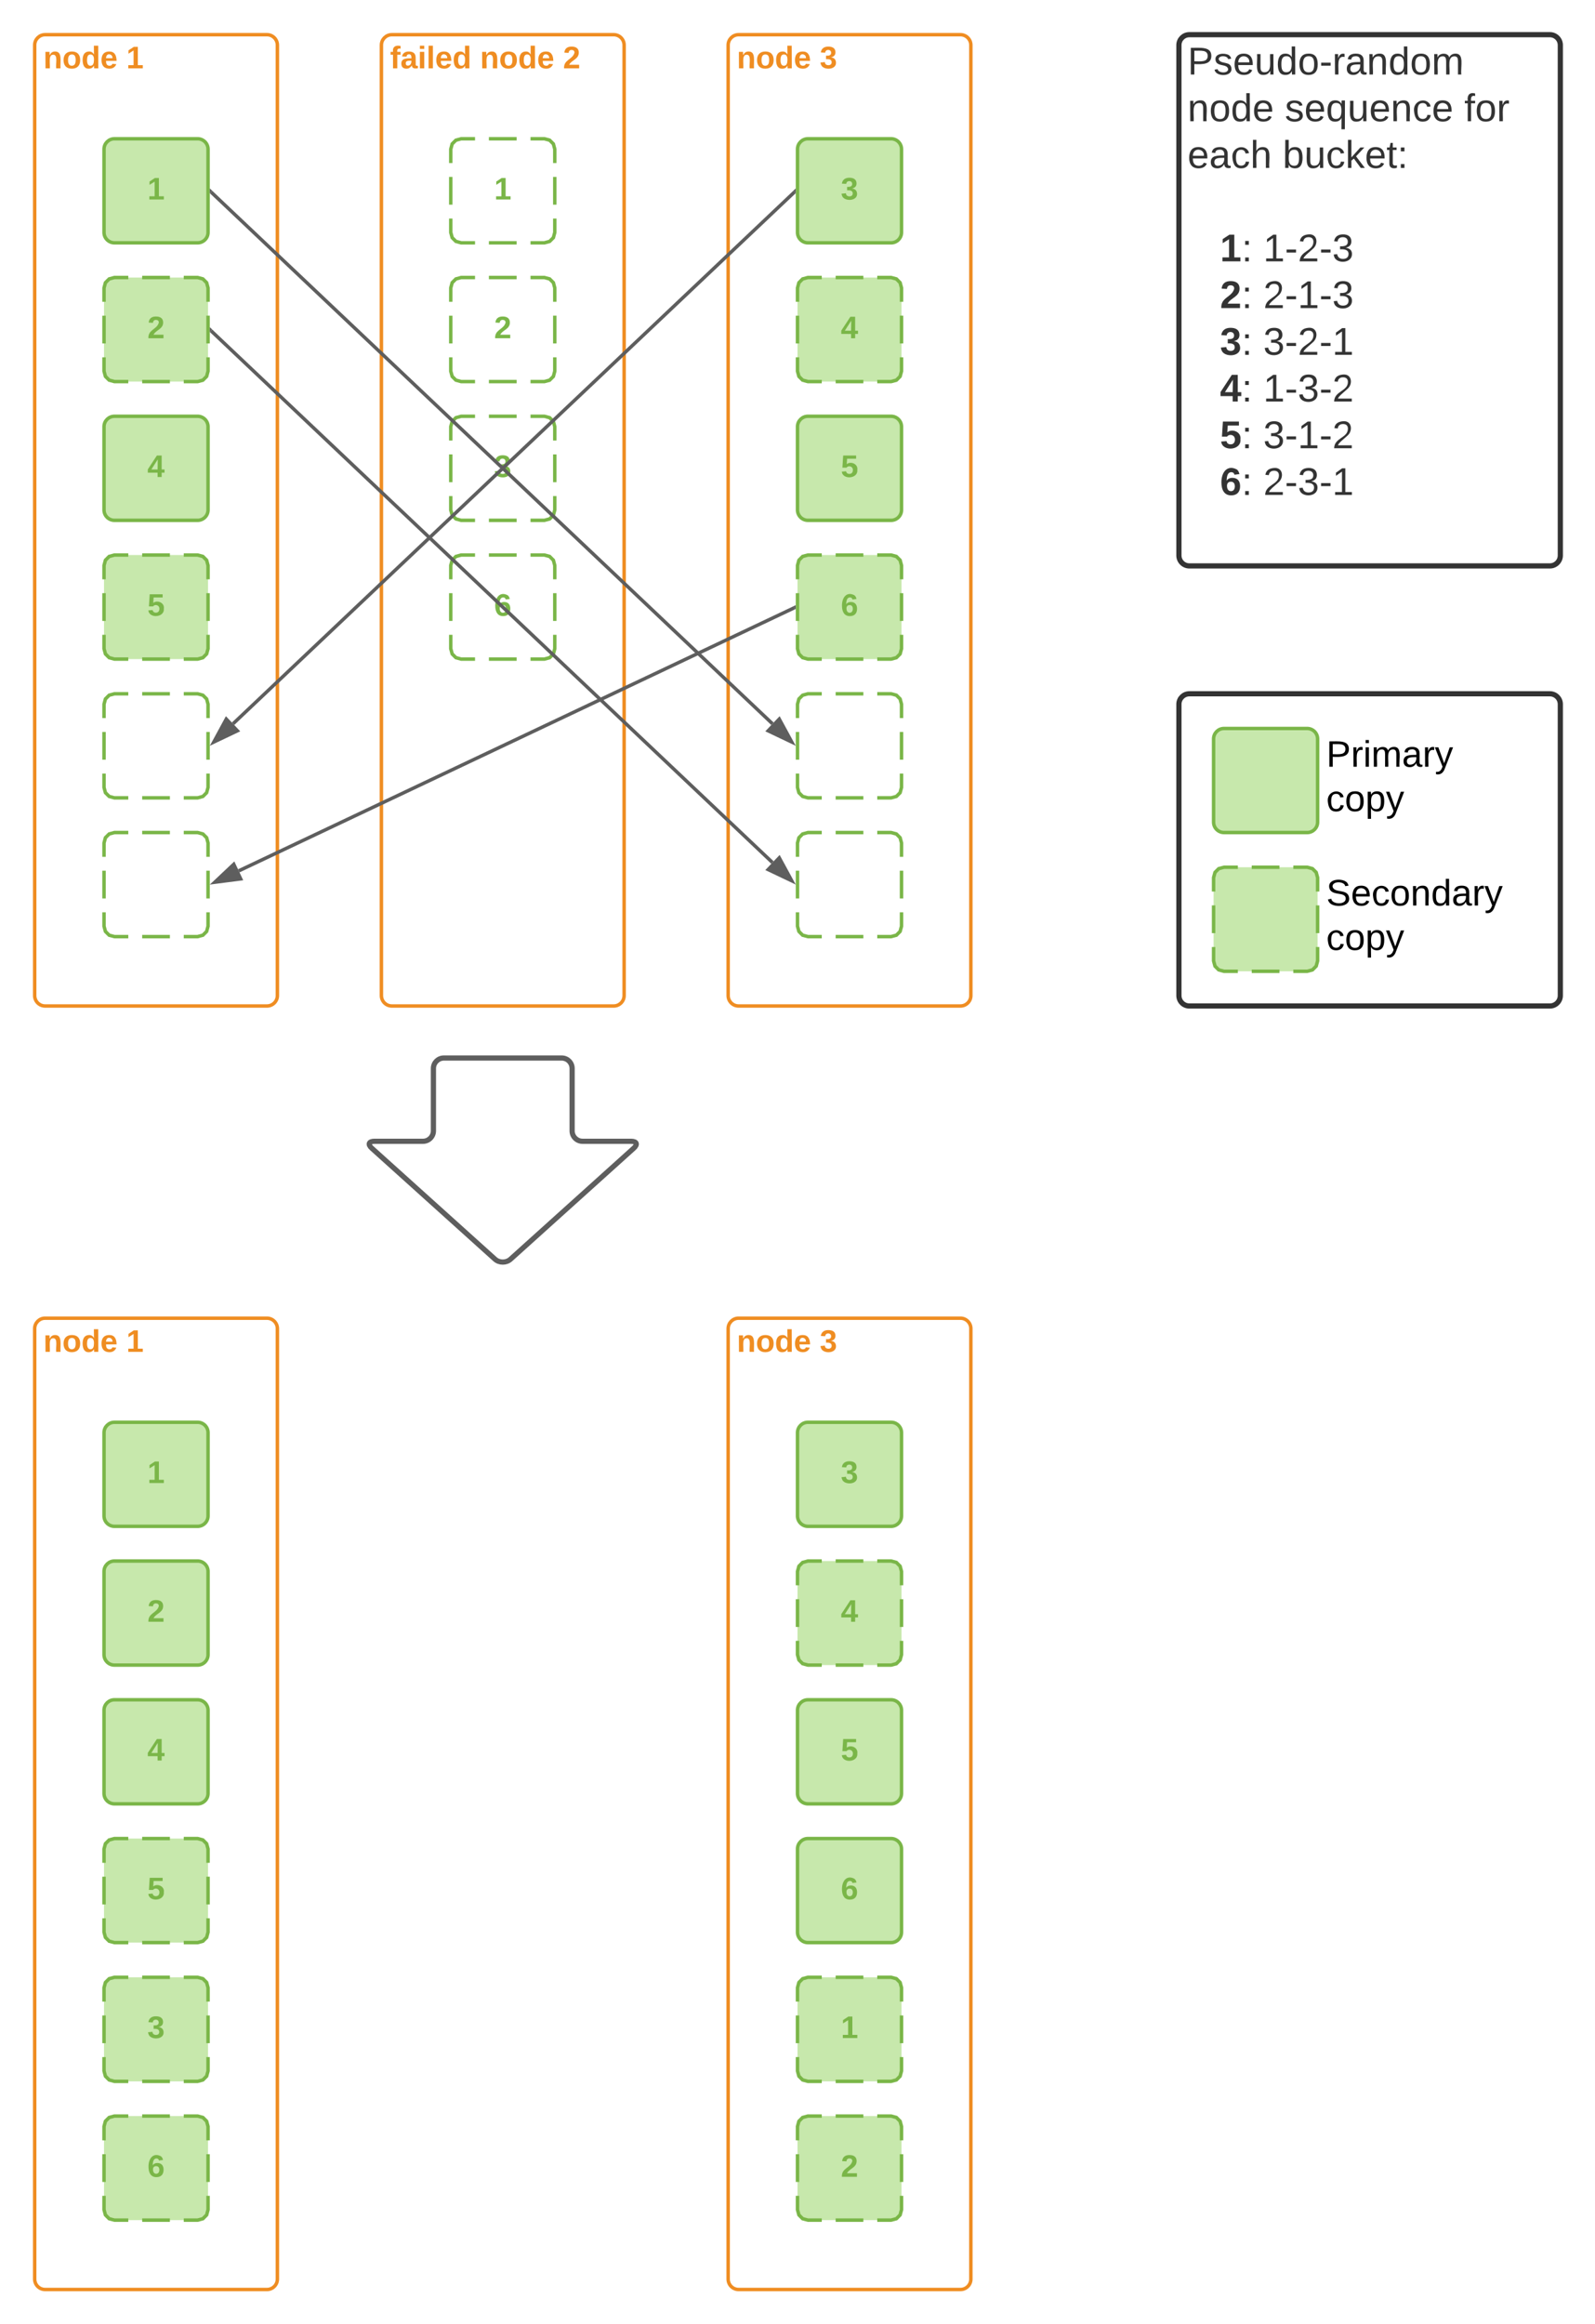 <svg xmlns="http://www.w3.org/2000/svg" xmlns:xlink="http://www.w3.org/1999/xlink" xmlns:lucid="lucid" width="920" height="1340"><g transform="translate(-220 0)" lucid:page-tab-id="0_0"><path d="M0 0h1870.87v1322.83H0z" fill="#fff"/><path d="M440 26c0-3.3 2.7-6 6-6h128c3.3 0 6 2.7 6 6v548c0 3.3-2.7 6-6 6H446c-3.3 0-6-2.7-6-6z" stroke="#ef8d22" stroke-width="2" fill="#fff"/><use xlink:href="#a" transform="matrix(1,0,0,1,445,25) translate(0 14.4)"/><use xlink:href="#b" transform="matrix(1,0,0,1,445,25) translate(51.9 14.4)"/><use xlink:href="#c" transform="matrix(1,0,0,1,445,25) translate(99.75 14.4)"/><path d="M640 26c0-3.3 2.7-6 6-6h128c3.3 0 6 2.7 6 6v548c0 3.3-2.7 6-6 6H646c-3.3 0-6-2.7-6-6z" stroke="#ef8d22" stroke-width="2" fill="#fff"/><use xlink:href="#d" transform="matrix(1,0,0,1,645,25) translate(0 14.4)"/><use xlink:href="#e" transform="matrix(1,0,0,1,645,25) translate(47.85 14.4)"/><path d="M240 26c0-3.3 2.7-6 6-6h128c3.3 0 6 2.7 6 6v548c0 3.3-2.7 6-6 6H246c-3.3 0-6-2.7-6-6z" stroke="#ef8d22" stroke-width="2" fill="#fff"/><use xlink:href="#d" transform="matrix(1,0,0,1,245,25) translate(0 14.4)"/><use xlink:href="#f" transform="matrix(1,0,0,1,245,25) translate(47.85 14.4)"/><path d="M280 166c0-3.3 2.7-6 6-6h48c3.3 0 6 2.7 6 6v48c0 3.3-2.7 6-6 6h-48c-3.3 0-6-2.7-6-6z" fill="#c7e8ac"/><path d="M302 160h16m8 0h8l3.03.82 2.15 2.15.82 3.03v8m0 8v16m0 8v8l-.82 3.03-2.15 2.15-3.03.82h-8m-8 0h-16m-8 0h-8l-3.03-.82-2.15-2.15L280 214v-8m0-8v-16m0-8v-8l.82-3.03 2.15-2.15L286 160h8" stroke="#7ab648" stroke-width="2" fill="none"/><use xlink:href="#g" transform="matrix(1,0,0,1,285,165) translate(20 30.025)"/><path d="M280 86c0-3.3 2.7-6 6-6h48c3.3 0 6 2.7 6 6v48c0 3.3-2.7 6-6 6h-48c-3.3 0-6-2.7-6-6z" stroke="#7ab648" stroke-width="2" fill="#c7e8ac"/><use xlink:href="#h" transform="matrix(1,0,0,1,285,85) translate(20 30.025)"/><path d="M280 246c0-3.3 2.7-6 6-6h48c3.3 0 6 2.7 6 6v48c0 3.3-2.7 6-6 6h-48c-3.3 0-6-2.7-6-6z" stroke="#7ab648" stroke-width="2" fill="#c7e8ac"/><use xlink:href="#i" transform="matrix(1,0,0,1,285,245) translate(20 30.025)"/><path d="M280 326c0-3.3 2.7-6 6-6h48c3.3 0 6 2.7 6 6v48c0 3.3-2.7 6-6 6h-48c-3.3 0-6-2.7-6-6z" fill="#c7e8ac"/><path d="M302 320h16m8 0h8l3.03.82 2.15 2.15.82 3.03v8m0 8v16m0 8v8l-.82 3.03-2.15 2.15-3.03.82h-8m-8 0h-16m-8 0h-8l-3.03-.82-2.15-2.15L280 374v-8m0-8v-16m0-8v-8l.82-3.03 2.15-2.15L286 320h8" stroke="#7ab648" stroke-width="2" fill="none"/><use xlink:href="#j" transform="matrix(1,0,0,1,285,325) translate(20 30.025)"/><path d="M680 86c0-3.3 2.7-6 6-6h48c3.3 0 6 2.7 6 6v48c0 3.3-2.7 6-6 6h-48c-3.3 0-6-2.7-6-6z" stroke="#7ab648" stroke-width="2" fill="#c7e8ac"/><use xlink:href="#k" transform="matrix(1,0,0,1,685,85) translate(20 30.025)"/><path d="M680 166c0-3.3 2.7-6 6-6h48c3.3 0 6 2.7 6 6v48c0 3.3-2.7 6-6 6h-48c-3.3 0-6-2.7-6-6z" fill="#c7e8ac"/><path d="M702 160h16m8 0h8l3.03.82 2.15 2.15.82 3.03v8m0 8v16m0 8v8l-.82 3.03-2.15 2.15-3.03.82h-8m-8 0h-16m-8 0h-8l-3.03-.82-2.15-2.15L680 214v-8m0-8v-16m0-8v-8l.82-3.03 2.15-2.15L686 160h8" stroke="#7ab648" stroke-width="2" fill="none"/><use xlink:href="#i" transform="matrix(1,0,0,1,685,165) translate(20 30.025)"/><path d="M680 326c0-3.3 2.7-6 6-6h48c3.3 0 6 2.7 6 6v48c0 3.3-2.7 6-6 6h-48c-3.3 0-6-2.7-6-6z" fill="#c7e8ac"/><path d="M702 320h16m8 0h8l3.03.82 2.15 2.15.82 3.03v8m0 8v16m0 8v8l-.82 3.03-2.15 2.15-3.03.82h-8m-8 0h-16m-8 0h-8l-3.03-.82-2.15-2.15L680 374v-8m0-8v-16m0-8v-8l.82-3.03 2.15-2.15L686 320h8" stroke="#7ab648" stroke-width="2" fill="none"/><use xlink:href="#l" transform="matrix(1,0,0,1,685,325) translate(20 30.025)"/><path d="M680 246c0-3.3 2.7-6 6-6h48c3.3 0 6 2.7 6 6v48c0 3.3-2.7 6-6 6h-48c-3.3 0-6-2.7-6-6z" stroke="#7ab648" stroke-width="2" fill="#c7e8ac"/><use xlink:href="#j" transform="matrix(1,0,0,1,685,245) translate(20 30.025)"/><path d="M480 86c0-3.3 2.7-6 6-6h48c3.3 0 6 2.7 6 6v48c0 3.3-2.7 6-6 6h-48c-3.3 0-6-2.7-6-6z" fill="#fff"/><path d="M502 80h16m8 0h8l3.03.82 2.15 2.15L540 86v8m0 8v16m0 8v8l-.82 3.03-2.15 2.15-3.03.82h-8m-8 0h-16m-8 0h-8l-3.03-.82-2.15-2.15L480 134v-8m0-8v-16m0-8v-8l.82-3.03 2.15-2.15L486 80h8" stroke="#7ab648" stroke-width="2" fill="none"/><use xlink:href="#h" transform="matrix(1,0,0,1,485,85) translate(20 30.025)"/><path d="M480 166c0-3.3 2.7-6 6-6h48c3.3 0 6 2.7 6 6v48c0 3.3-2.7 6-6 6h-48c-3.3 0-6-2.7-6-6z" fill="#fff"/><path d="M502 160h16m8 0h8l3.03.82 2.15 2.15.82 3.03v8m0 8v16m0 8v8l-.82 3.03-2.15 2.15-3.03.82h-8m-8 0h-16m-8 0h-8l-3.03-.82-2.15-2.15L480 214v-8m0-8v-16m0-8v-8l.82-3.03 2.15-2.15L486 160h8" stroke="#7ab648" stroke-width="2" fill="none"/><use xlink:href="#g" transform="matrix(1,0,0,1,485,165) translate(20 30.025)"/><path d="M480 246c0-3.3 2.7-6 6-6h48c3.3 0 6 2.7 6 6v48c0 3.3-2.7 6-6 6h-48c-3.3 0-6-2.7-6-6z" fill="#fff"/><path d="M502 240h16m8 0h8l3.03.82 2.15 2.15.82 3.03v8m0 8v16m0 8v8l-.82 3.03-2.15 2.15-3.03.82h-8m-8 0h-16m-8 0h-8l-3.03-.82-2.15-2.15L480 294v-8m0-8v-16m0-8v-8l.82-3.03 2.15-2.15L486 240h8" stroke="#7ab648" stroke-width="2" fill="none"/><use xlink:href="#k" transform="matrix(1,0,0,1,485,245) translate(20 30.025)"/><path d="M480 326c0-3.3 2.7-6 6-6h48c3.3 0 6 2.7 6 6v48c0 3.3-2.7 6-6 6h-48c-3.3 0-6-2.7-6-6z" fill="#fff"/><path d="M502 320h16m8 0h8l3.03.82 2.15 2.15.82 3.03v8m0 8v16m0 8v8l-.82 3.03-2.15 2.15-3.03.82h-8m-8 0h-16m-8 0h-8l-3.03-.82-2.15-2.15L480 374v-8m0-8v-16m0-8v-8l.82-3.03 2.15-2.15L486 320h8" stroke="#7ab648" stroke-width="2" fill="none"/><use xlink:href="#l" transform="matrix(1,0,0,1,485,325) translate(20 30.025)"/><path d="M680 406c0-3.3 2.7-6 6-6h48c3.3 0 6 2.7 6 6v48c0 3.3-2.7 6-6 6h-48c-3.3 0-6-2.7-6-6z" fill="#fff"/><path d="M702 400h16m8 0h8l3.03.82 2.15 2.15.82 3.03v8m0 8v16m0 8v8l-.82 3.03-2.15 2.15-3.03.82h-8m-8 0h-16m-8 0h-8l-3.03-.82-2.15-2.15L680 454v-8m0-8v-16m0-8v-8l.82-3.03 2.15-2.15L686 400h8" stroke="#7ab648" stroke-width="2" fill="none"/><path d="M680 486c0-3.3 2.7-6 6-6h48c3.3 0 6 2.7 6 6v48c0 3.3-2.7 6-6 6h-48c-3.3 0-6-2.7-6-6z" fill="#fff"/><path d="M702 480h16m8 0h8l3.03.82 2.15 2.15.82 3.03v8m0 8v16m0 8v8l-.82 3.03-2.15 2.15-3.03.82h-8m-8 0h-16m-8 0h-8l-3.03-.82-2.15-2.15L680 534v-8m0-8v-16m0-8v-8l.82-3.03 2.15-2.15L686 480h8" stroke="#7ab648" stroke-width="2" fill="none"/><path d="M678.1 350.43L357.72 502.08" stroke="#5e5e5e" stroke-width="2" fill="none"/><path d="M679 351.1l-.5.24-.85-1.8 1.35-.65" fill="#5e5e5e"/><path d="M343.92 508.62l10.92-10.3 3.96 8.38z" stroke="#5e5e5e" stroke-width="2" fill="#5e5e5e"/><path d="M900 26c0-3.3 2.7-6 6-6h208c3.3 0 6 2.7 6 6v294.27c0 3.3-2.7 6-6 6H906c-3.3 0-6-2.7-6-6z" stroke="#333" stroke-width="3" fill="#fff" fill-opacity="0"/><use xlink:href="#m" transform="matrix(1,0,0,1,905,25) translate(0 17.956)"/><use xlink:href="#n" transform="matrix(1,0,0,1,905,25) translate(0 44.889)"/><use xlink:href="#o" transform="matrix(1,0,0,1,905,25) translate(56.111 44.889)"/><use xlink:href="#p" transform="matrix(1,0,0,1,905,25) translate(159.605 44.889)"/><use xlink:href="#q" transform="matrix(1,0,0,1,905,25) translate(0 71.822)"/><use xlink:href="#r" transform="matrix(1,0,0,1,905,25) translate(54.864 71.822)"/><use xlink:href="#s" transform="matrix(1,0,0,1,905,25) translate(0 98.756)"/><use xlink:href="#t" transform="matrix(1,0,0,1,905,25) translate(0 125.689)"/><use xlink:href="#u" transform="matrix(1,0,0,1,905,25) translate(18.704 125.689)"/><use xlink:href="#v" transform="matrix(1,0,0,1,905,25) translate(43.642 125.689)"/><use xlink:href="#t" transform="matrix(1,0,0,1,905,25) translate(0 152.622)"/><use xlink:href="#w" transform="matrix(1,0,0,1,905,25) translate(18.704 152.622)"/><use xlink:href="#x" transform="matrix(1,0,0,1,905,25) translate(43.642 152.622)"/><use xlink:href="#t" transform="matrix(1,0,0,1,905,25) translate(0 179.556)"/><use xlink:href="#y" transform="matrix(1,0,0,1,905,25) translate(18.704 179.556)"/><use xlink:href="#z" transform="matrix(1,0,0,1,905,25) translate(43.642 179.556)"/><use xlink:href="#t" transform="matrix(1,0,0,1,905,25) translate(0 206.489)"/><use xlink:href="#A" transform="matrix(1,0,0,1,905,25) translate(18.704 206.489)"/><use xlink:href="#B" transform="matrix(1,0,0,1,905,25) translate(43.642 206.489)"/><use xlink:href="#t" transform="matrix(1,0,0,1,905,25) translate(0 233.422)"/><use xlink:href="#C" transform="matrix(1,0,0,1,905,25) translate(18.704 233.422)"/><use xlink:href="#D" transform="matrix(1,0,0,1,905,25) translate(43.642 233.422)"/><use xlink:href="#t" transform="matrix(1,0,0,1,905,25) translate(0 260.356)"/><use xlink:href="#E" transform="matrix(1,0,0,1,905,25) translate(18.704 260.356)"/><use xlink:href="#F" transform="matrix(1,0,0,1,905,25) translate(43.642 260.356)"/><use xlink:href="#G" transform="matrix(1,0,0,1,905,25) translate(0 286.4)"/><path d="M900 406c0-3.3 2.7-6 6-6h208c3.3 0 6 2.7 6 6v168c0 3.3-2.7 6-6 6H906c-3.3 0-6-2.7-6-6z" stroke="#333" stroke-width="3" fill="#fff" fill-opacity="0"/><path d="M980 426c0-3.3 2.7-6 6-6h88c3.3 0 6 2.7 6 6v48c0 3.3-2.7 6-6 6h-88c-3.3 0-6-2.7-6-6z" stroke="#fff" stroke-width="3" fill="#fff" fill-opacity="0"/><use xlink:href="#H" transform="matrix(1,0,0,1,985,425) translate(0 17.067)"/><use xlink:href="#I" transform="matrix(1,0,0,1,985,425) translate(0 42.667)"/><path d="M980 506c0-3.3 2.7-6 6-6h108c3.3 0 6 2.7 6 6v49.2c0 3.3-2.7 6-6 6H986c-3.3 0-6-2.7-6-6z" stroke="#fff" stroke-width="3" fill="#fff" fill-opacity="0"/><use xlink:href="#J" transform="matrix(1,0,0,1,985,505) translate(0 17.067)"/><use xlink:href="#I" transform="matrix(1,0,0,1,985,505) translate(0 42.667)"/><path d="M920 426c0-3.3 2.7-6 6-6h48c3.3 0 6 2.7 6 6v48c0 3.3-2.7 6-6 6h-48c-3.3 0-6-2.7-6-6z" stroke="#7ab648" stroke-width="2" fill="#c7e8ac"/><path d="M920 506c0-3.3 2.7-6 6-6h48c3.3 0 6 2.7 6 6v48c0 3.3-2.7 6-6 6h-48c-3.3 0-6-2.7-6-6z" fill="#c7e8ac"/><path d="M942 500h16m8 0h8l3.03.82 2.15 2.15.82 3.03v8m0 8v16m0 8v8l-.82 3.03-2.15 2.15-3.03.82h-8m-8 0h-16m-8 0h-8l-3.03-.82-2.15-2.15L920 554v-8m0-8v-16m0-8v-8l.82-3.03 2.15-2.15L926 500h8" stroke="#7ab648" stroke-width="2" fill="none"/><path d="M240 766c0-3.3 2.7-6 6-6h128c3.3 0 6 2.7 6 6v548c0 3.3-2.7 6-6 6H246c-3.3 0-6-2.7-6-6z" stroke="#ef8d22" stroke-width="2" fill="#fff"/><use xlink:href="#d" transform="matrix(1,0,0,1,245,765) translate(0 14.4)"/><use xlink:href="#f" transform="matrix(1,0,0,1,245,765) translate(47.85 14.4)"/><path d="M280 906c0-3.3 2.7-6 6-6h48c3.3 0 6 2.7 6 6v48c0 3.3-2.7 6-6 6h-48c-3.3 0-6-2.7-6-6z" stroke="#7ab648" stroke-width="2" fill="#c7e8ac"/><use xlink:href="#g" transform="matrix(1,0,0,1,285,905) translate(20 30.025)"/><path d="M280 826c0-3.3 2.7-6 6-6h48c3.3 0 6 2.7 6 6v48c0 3.3-2.7 6-6 6h-48c-3.3 0-6-2.7-6-6z" stroke="#7ab648" stroke-width="2" fill="#c7e8ac"/><use xlink:href="#h" transform="matrix(1,0,0,1,285,825) translate(20 30.025)"/><path d="M280 1066c0-3.3 2.7-6 6-6h48c3.3 0 6 2.7 6 6v48c0 3.3-2.7 6-6 6h-48c-3.3 0-6-2.7-6-6z" fill="#c7e8ac"/><path d="M302 1060h16m8 0h8l3.03.82 2.15 2.15.82 3.03v8m0 8v16m0 8v8l-.82 3.03-2.15 2.15-3.03.82h-8m-8 0h-16m-8 0h-8l-3.03-.82-2.15-2.15-.82-3.03v-8m0-8v-16m0-8v-8l.82-3.03 2.15-2.15 3.03-.82h8" stroke="#7ab648" stroke-width="2" fill="none"/><use xlink:href="#j" transform="matrix(1,0,0,1,285,1065) translate(20 30.025)"/><path d="M280 986c0-3.3 2.7-6 6-6h48c3.3 0 6 2.7 6 6v48c0 3.3-2.7 6-6 6h-48c-3.3 0-6-2.7-6-6z" stroke="#7ab648" stroke-width="2" fill="#c7e8ac"/><use xlink:href="#i" transform="matrix(1,0,0,1,285,985) translate(20 30.025)"/><path d="M640 766c0-3.3 2.7-6 6-6h128c3.3 0 6 2.7 6 6v548c0 3.3-2.7 6-6 6H646c-3.3 0-6-2.7-6-6z" stroke="#ef8d22" stroke-width="2" fill="#fff"/><use xlink:href="#d" transform="matrix(1,0,0,1,645,765) translate(0 14.4)"/><use xlink:href="#e" transform="matrix(1,0,0,1,645,765) translate(47.85 14.4)"/><path d="M680 906c0-3.3 2.7-6 6-6h48c3.3 0 6 2.7 6 6v48c0 3.3-2.7 6-6 6h-48c-3.3 0-6-2.7-6-6z" fill="#c7e8ac"/><path d="M702 900h16m8 0h8l3.03.82 2.15 2.15.82 3.03v8m0 8v16m0 8v8l-.82 3.03-2.15 2.15-3.03.82h-8m-8 0h-16m-8 0h-8l-3.03-.82-2.15-2.15L680 954v-8m0-8v-16m0-8v-8l.82-3.03 2.15-2.15L686 900h8" stroke="#7ab648" stroke-width="2" fill="none"/><use xlink:href="#i" transform="matrix(1,0,0,1,685,905) translate(20 30.025)"/><path d="M680 826c0-3.3 2.7-6 6-6h48c3.3 0 6 2.7 6 6v48c0 3.3-2.7 6-6 6h-48c-3.3 0-6-2.7-6-6z" stroke="#7ab648" stroke-width="2" fill="#c7e8ac"/><g><use xlink:href="#k" transform="matrix(1,0,0,1,685,825) translate(20 30.025)"/></g><path d="M680 1066c0-3.3 2.7-6 6-6h48c3.3 0 6 2.7 6 6v48c0 3.3-2.7 6-6 6h-48c-3.3 0-6-2.7-6-6z" stroke="#7ab648" stroke-width="2" fill="#c7e8ac"/><g><use xlink:href="#l" transform="matrix(1,0,0,1,685,1065) translate(20 30.025)"/></g><path d="M680 986c0-3.3 2.7-6 6-6h48c3.3 0 6 2.7 6 6v48c0 3.3-2.7 6-6 6h-48c-3.3 0-6-2.7-6-6z" stroke="#7ab648" stroke-width="2" fill="#c7e8ac"/><g><use xlink:href="#j" transform="matrix(1,0,0,1,685,985) translate(20 30.025)"/></g><g><path d="M544 610c3.3 0 6 2.7 6 6v36c0 3.3 2.7 6 6 6h28c3.3 0 4 1.8 1.54 4l-71.08 64c-2.46 2.2-6.46 2.2-8.92 0l-71.08-64c-2.46-2.2-1.77-4 1.54-4h28c3.3 0 6-2.7 6-6v-36c0-3.3 2.7-6 6-6z" stroke="#5e5e5e" stroke-width="3" fill="#fff"/></g><path d="M280 406c0-3.3 2.7-6 6-6h48c3.3 0 6 2.7 6 6v48c0 3.3-2.7 6-6 6h-48c-3.3 0-6-2.7-6-6z" fill="#fff"/><path d="M302 400h16m8 0h8l3.03.82 2.15 2.15.82 3.03v8m0 8v16m0 8v8l-.82 3.03-2.15 2.15-3.03.82h-8m-8 0h-16m-8 0h-8l-3.03-.82-2.15-2.15L280 454v-8m0-8v-16m0-8v-8l.82-3.03 2.15-2.15L286 400h8" stroke="#7ab648" stroke-width="2" fill="none"/><path d="M280 486c0-3.3 2.7-6 6-6h48c3.3 0 6 2.7 6 6v48c0 3.3-2.7 6-6 6h-48c-3.3 0-6-2.7-6-6z" fill="#fff"/><path d="M302 480h16m8 0h8l3.03.82 2.15 2.15.82 3.03v8m0 8v16m0 8v8l-.82 3.03-2.15 2.15-3.03.82h-8m-8 0h-16m-8 0h-8l-3.03-.82-2.15-2.15L280 534v-8m0-8v-16m0-8v-8l.82-3.03 2.15-2.15L286 480h8" stroke="#7ab648" stroke-width="2" fill="none"/><path d="M280 1146c0-3.3 2.7-6 6-6h48c3.3 0 6 2.7 6 6v48c0 3.3-2.7 6-6 6h-48c-3.3 0-6-2.7-6-6z" fill="#c7e8ac"/><path d="M302 1140h16m8 0h8l3.03.82 2.15 2.15.82 3.03v8m0 8v16m0 8v8l-.82 3.03-2.15 2.15-3.03.82h-8m-8 0h-16m-8 0h-8l-3.03-.82-2.15-2.15-.82-3.03v-8m0-8v-16m0-8v-8l.82-3.03 2.15-2.15 3.03-.82h8" stroke="#7ab648" stroke-width="2" fill="none"/><g><use xlink:href="#k" transform="matrix(1,0,0,1,285,1145) translate(20 30.025)"/></g><path d="M280 1226c0-3.3 2.7-6 6-6h48c3.3 0 6 2.7 6 6v48c0 3.3-2.7 6-6 6h-48c-3.3 0-6-2.7-6-6z" fill="#c7e8ac"/><path d="M302 1220h16m8 0h8l3.03.82 2.15 2.15.82 3.03v8m0 8v16m0 8v8l-.82 3.03-2.15 2.15-3.03.82h-8m-8 0h-16m-8 0h-8l-3.03-.82-2.15-2.15-.82-3.03v-8m0-8v-16m0-8v-8l.82-3.03 2.15-2.15 3.03-.82h8" stroke="#7ab648" stroke-width="2" fill="none"/><g><use xlink:href="#l" transform="matrix(1,0,0,1,285,1225) translate(20 30.025)"/></g><path d="M680 1146c0-3.3 2.7-6 6-6h48c3.3 0 6 2.7 6 6v48c0 3.3-2.7 6-6 6h-48c-3.3 0-6-2.7-6-6z" fill="#c7e8ac"/><path d="M702 1140h16m8 0h8l3.03.82 2.15 2.15.82 3.03v8m0 8v16m0 8v8l-.82 3.03-2.15 2.15-3.03.82h-8m-8 0h-16m-8 0h-8l-3.03-.82-2.15-2.15-.82-3.03v-8m0-8v-16m0-8v-8l.82-3.03 2.15-2.15 3.03-.82h8" stroke="#7ab648" stroke-width="2" fill="none"/><g><use xlink:href="#h" transform="matrix(1,0,0,1,685,1145) translate(20 30.025)"/></g><path d="M680 1226c0-3.3 2.7-6 6-6h48c3.3 0 6 2.7 6 6v48c0 3.3-2.7 6-6 6h-48c-3.3 0-6-2.7-6-6z" fill="#c7e8ac"/><path d="M702 1220h16m8 0h8l3.03.82 2.15 2.15.82 3.03v8m0 8v16m0 8v8l-.82 3.03-2.15 2.15-3.03.82h-8m-8 0h-16m-8 0h-8l-3.03-.82-2.15-2.15-.82-3.03v-8m0-8v-16m0-8v-8l.82-3.03 2.15-2.15 3.03-.82h8" stroke="#7ab648" stroke-width="2" fill="none"/><g><use xlink:href="#g" transform="matrix(1,0,0,1,685,1225) translate(20 30.025)"/></g><path d="M341.73 110.7l323.83 306.58" stroke="#5e5e5e" stroke-width="2" fill="none"/><path d="M342.43 109.98l-1.37 1.45-.06-.05v-2.76" fill="#5e5e5e"/><path d="M676.65 427.78l-13.55-6.45 6.38-6.73z" stroke="#5e5e5e" stroke-width="2" fill="#5e5e5e"/><path d="M341.73 190.7l323.83 306.58" stroke="#5e5e5e" stroke-width="2" fill="none"/><path d="M342.43 189.98l-1.37 1.45-.06-.05v-2.76" fill="#5e5e5e"/><path d="M676.65 507.78l-13.55-6.45 6.38-6.73z" stroke="#5e5e5e" stroke-width="2" fill="#5e5e5e"/><path d="M678.27 110.7L354.44 417.27" stroke="#5e5e5e" stroke-width="2" fill="none"/><path d="M679 111.38l-.06.05-1.37-1.45 1.43-1.36" fill="#5e5e5e"/><path d="M343.35 427.78l7.17-13.18 6.38 6.73z" stroke="#5e5e5e" stroke-width="2" fill="#5e5e5e"/><defs><path fill="#ef8d22" d="M121-226c-27-7-43 5-38 36h38v33H83V0H34v-157H6v-33h28c-9-59 32-81 87-68v32" id="K"/><path fill="#ef8d22" d="M133-34C117-15 103 5 69 4 32 3 11-16 11-54c-1-60 55-63 116-61 1-26-3-47-28-47-18 1-26 9-28 27l-52-2c7-38 36-58 82-57s74 22 75 68l1 82c-1 14 12 18 25 15v27c-30 8-71 5-69-32zm-48 3c29 0 43-24 42-57-32 0-66-3-65 30 0 17 8 27 23 27" id="L"/><path fill="#ef8d22" d="M25-224v-37h50v37H25zM25 0v-190h50V0H25" id="M"/><path fill="#ef8d22" d="M25 0v-261h50V0H25" id="N"/><path fill="#ef8d22" d="M185-48c-13 30-37 53-82 52C43 2 14-33 14-96s30-98 90-98c62 0 83 45 84 108H66c0 31 8 55 39 56 18 0 30-7 34-22zm-45-69c5-46-57-63-70-21-2 6-4 13-4 21h74" id="O"/><path fill="#ef8d22" d="M88-194c31-1 46 15 58 34l-1-101h50l1 261h-48c-2-10 0-23-3-31C134-8 116 4 84 4 32 4 16-41 15-95c0-56 19-97 73-99zm17 164c33 0 40-30 41-66 1-37-9-64-41-64s-38 30-39 65c0 43 13 65 39 65" id="P"/><g id="a"><use transform="matrix(0.05,0,0,0.05,0,0)" xlink:href="#K"/><use transform="matrix(0.05,0,0,0.05,5.95,0)" xlink:href="#L"/><use transform="matrix(0.05,0,0,0.05,15.95,0)" xlink:href="#M"/><use transform="matrix(0.05,0,0,0.05,20.95,0)" xlink:href="#N"/><use transform="matrix(0.05,0,0,0.05,25.95,0)" xlink:href="#O"/><use transform="matrix(0.05,0,0,0.05,35.95,0)" xlink:href="#P"/></g><path fill="#ef8d22" d="M135-194c87-1 58 113 63 194h-50c-7-57 23-157-34-157-59 0-34 97-39 157H25l-1-190h47c2 12-1 28 3 38 12-26 28-41 61-42" id="Q"/><path fill="#ef8d22" d="M110-194c64 0 96 36 96 99 0 64-35 99-97 99-61 0-95-36-95-99 0-62 34-99 96-99zm-1 164c35 0 45-28 45-65 0-40-10-65-43-65-34 0-45 26-45 65 0 36 10 65 43 65" id="R"/><g id="b"><use transform="matrix(0.05,0,0,0.05,0,0)" xlink:href="#Q"/><use transform="matrix(0.05,0,0,0.05,10.95,0)" xlink:href="#R"/><use transform="matrix(0.05,0,0,0.05,21.9,0)" xlink:href="#P"/><use transform="matrix(0.05,0,0,0.05,32.85,0)" xlink:href="#O"/></g><path fill="#ef8d22" d="M182-182c0 78-84 86-111 141h115V0H12c-6-101 99-100 120-180 1-22-12-31-33-32-23 0-32 14-35 34l-49-3c5-45 32-70 84-70 51 0 83 22 83 69" id="S"/><use transform="matrix(0.05,0,0,0.05,0,0)" xlink:href="#S" id="c"/><g id="d"><use transform="matrix(0.05,0,0,0.05,0,0)" xlink:href="#Q"/><use transform="matrix(0.05,0,0,0.05,10.95,0)" xlink:href="#R"/><use transform="matrix(0.05,0,0,0.05,21.9,0)" xlink:href="#P"/><use transform="matrix(0.05,0,0,0.05,32.85,0)" xlink:href="#O"/></g><path fill="#ef8d22" d="M128-127c34 4 56 21 59 58 7 91-148 94-172 28-4-9-6-17-7-26l51-5c1 24 16 35 40 36 23 0 39-12 38-36-1-31-31-36-65-34v-40c32 2 59-3 59-33 0-20-13-33-34-33s-33 13-35 32l-50-3c6-44 37-68 86-68 50 0 83 20 83 66 0 35-22 52-53 58" id="T"/><use transform="matrix(0.05,0,0,0.05,0,0)" xlink:href="#T" id="e"/><path fill="#ef8d22" d="M23 0v-37h61v-169l-59 37v-38l62-41h46v211h57V0H23" id="U"/><use transform="matrix(0.05,0,0,0.05,0,0)" xlink:href="#U" id="f"/><path fill="#7ab648" d="M182-182c0 78-84 86-111 141h115V0H12c-6-101 99-100 120-180 1-22-12-31-33-32-23 0-32 14-35 34l-49-3c5-45 32-70 84-70 51 0 83 22 83 69" id="V"/><use transform="matrix(0.05,0,0,0.05,0,0)" xlink:href="#V" id="g"/><path fill="#7ab648" d="M23 0v-37h61v-169l-59 37v-38l62-41h46v211h57V0H23" id="W"/><use transform="matrix(0.05,0,0,0.05,0,0)" xlink:href="#W" id="h"/><path fill="#7ab648" d="M165-50V0h-47v-50H5v-38l105-160h55v161h33v37h-33zm-47-37l2-116L46-87h72" id="X"/><use transform="matrix(0.05,0,0,0.05,0,0)" xlink:href="#X" id="i"/><path fill="#7ab648" d="M139-81c0-46-55-55-73-27H18l9-140h149v37H72l-4 63c44-38 133-4 122 66C201 21 21 35 11-62l49-4c5 18 15 30 39 30 26 0 40-18 40-45" id="Y"/><use transform="matrix(0.05,0,0,0.05,0,0)" xlink:href="#Y" id="j"/><path fill="#7ab648" d="M128-127c34 4 56 21 59 58 7 91-148 94-172 28-4-9-6-17-7-26l51-5c1 24 16 35 40 36 23 0 39-12 38-36-1-31-31-36-65-34v-40c32 2 59-3 59-33 0-20-13-33-34-33s-33 13-35 32l-50-3c6-44 37-68 86-68 50 0 83 20 83 66 0 35-22 52-53 58" id="Z"/><use transform="matrix(0.05,0,0,0.05,0,0)" xlink:href="#Z" id="k"/><path fill="#7ab648" d="M115-159c48 0 72 30 72 78 0 54-30 85-83 85-64 0-91-50-91-122 0-98 58-163 141-120 15 8 21 24 27 44l-47 6c-5-31-48-31-61-4-7 14-11 33-11 60 9-17 28-27 53-27zM102-35c24 0 36-20 36-45s-11-43-37-43c-23 0-36 14-36 38 0 27 11 50 37 50" id="aa"/><use transform="matrix(0.05,0,0,0.05,0,0)" xlink:href="#aa" id="l"/><path fill="#333" d="M30-248c87 1 191-15 191 75 0 78-77 80-158 76V0H30v-248zm33 125c57 0 124 11 124-50 0-59-68-47-124-48v98" id="ab"/><path fill="#333" d="M135-143c-3-34-86-38-87 0 15 53 115 12 119 90S17 21 10-45l28-5c4 36 97 45 98 0-10-56-113-15-118-90-4-57 82-63 122-42 12 7 21 19 24 35" id="ac"/><path fill="#333" d="M100-194c63 0 86 42 84 106H49c0 40 14 67 53 68 26 1 43-12 49-29l28 8c-11 28-37 45-77 45C44 4 14-33 15-96c1-61 26-98 85-98zm52 81c6-60-76-77-97-28-3 7-6 17-6 28h103" id="ad"/><path fill="#333" d="M84 4C-5 8 30-112 23-190h32v120c0 31 7 50 39 49 72-2 45-101 50-169h31l1 190h-30c-1-10 1-25-2-33-11 22-28 36-60 37" id="ae"/><path fill="#333" d="M85-194c31 0 48 13 60 33l-1-100h32l1 261h-30c-2-10 0-23-3-31C134-8 116 4 85 4 32 4 16-35 15-94c0-66 23-100 70-100zm9 24c-40 0-46 34-46 75 0 40 6 74 45 74 42 0 51-32 51-76 0-42-9-74-50-73" id="af"/><path fill="#333" d="M100-194c62-1 85 37 85 99 1 63-27 99-86 99S16-35 15-95c0-66 28-99 85-99zM99-20c44 1 53-31 53-75 0-43-8-75-51-75s-53 32-53 75 10 74 51 75" id="ag"/><path fill="#333" d="M16-82v-28h88v28H16" id="ah"/><path fill="#333" d="M114-163C36-179 61-72 57 0H25l-1-190h30c1 12-1 29 2 39 6-27 23-49 58-41v29" id="ai"/><path fill="#333" d="M141-36C126-15 110 5 73 4 37 3 15-17 15-53c-1-64 63-63 125-63 3-35-9-54-41-54-24 1-41 7-42 31l-33-3c5-37 33-52 76-52 45 0 72 20 72 64v82c-1 20 7 32 28 27v20c-31 9-61-2-59-35zM48-53c0 20 12 33 32 33 41-3 63-29 60-74-43 2-92-5-92 41" id="aj"/><path fill="#333" d="M117-194c89-4 53 116 60 194h-32v-121c0-31-8-49-39-48C34-167 62-67 57 0H25l-1-190h30c1 10-1 24 2 32 11-22 29-35 61-36" id="ak"/><path fill="#333" d="M210-169c-67 3-38 105-44 169h-31v-121c0-29-5-50-35-48C34-165 62-65 56 0H25l-1-190h30c1 10-1 24 2 32 10-44 99-50 107 0 11-21 27-35 58-36 85-2 47 119 55 194h-31v-121c0-29-5-49-35-48" id="al"/><g id="m"><use transform="matrix(0.062,0,0,0.062,0,0)" xlink:href="#ab"/><use transform="matrix(0.062,0,0,0.062,14.963,0)" xlink:href="#ac"/><use transform="matrix(0.062,0,0,0.062,26.185,0)" xlink:href="#ad"/><use transform="matrix(0.062,0,0,0.062,38.654,0)" xlink:href="#ae"/><use transform="matrix(0.062,0,0,0.062,51.123,0)" xlink:href="#af"/><use transform="matrix(0.062,0,0,0.062,63.593,0)" xlink:href="#ag"/><use transform="matrix(0.062,0,0,0.062,76.062,0)" xlink:href="#ah"/><use transform="matrix(0.062,0,0,0.062,83.481,0)" xlink:href="#ai"/><use transform="matrix(0.062,0,0,0.062,90.9,0)" xlink:href="#aj"/><use transform="matrix(0.062,0,0,0.062,103.369,0)" xlink:href="#ak"/><use transform="matrix(0.062,0,0,0.062,115.838,0)" xlink:href="#af"/><use transform="matrix(0.062,0,0,0.062,128.307,0)" xlink:href="#ag"/><use transform="matrix(0.062,0,0,0.062,140.777,0)" xlink:href="#al"/></g><g id="n"><use transform="matrix(0.062,0,0,0.062,0,0)" xlink:href="#ak"/><use transform="matrix(0.062,0,0,0.062,12.469,0)" xlink:href="#ag"/><use transform="matrix(0.062,0,0,0.062,24.938,0)" xlink:href="#af"/><use transform="matrix(0.062,0,0,0.062,37.407,0)" xlink:href="#ad"/></g><path fill="#333" d="M145-31C134-9 116 4 85 4 32 4 16-35 15-94c0-59 17-99 70-100 32-1 48 14 60 33 0-11-1-24 2-32h30l-1 268h-32zM93-21c41 0 51-33 51-76s-8-73-50-73c-40 0-46 35-46 75s5 74 45 74" id="am"/><path fill="#333" d="M96-169c-40 0-48 33-48 73s9 75 48 75c24 0 41-14 43-38l32 2c-6 37-31 61-74 61-59 0-76-41-82-99-10-93 101-131 147-64 4 7 5 14 7 22l-32 3c-4-21-16-35-41-35" id="an"/><g id="o"><use transform="matrix(0.062,0,0,0.062,0,0)" xlink:href="#ac"/><use transform="matrix(0.062,0,0,0.062,11.222,0)" xlink:href="#ad"/><use transform="matrix(0.062,0,0,0.062,23.691,0)" xlink:href="#am"/><use transform="matrix(0.062,0,0,0.062,36.16,0)" xlink:href="#ae"/><use transform="matrix(0.062,0,0,0.062,48.63,0)" xlink:href="#ad"/><use transform="matrix(0.062,0,0,0.062,61.099,0)" xlink:href="#ak"/><use transform="matrix(0.062,0,0,0.062,73.568,0)" xlink:href="#an"/><use transform="matrix(0.062,0,0,0.062,84.79,0)" xlink:href="#ad"/></g><path fill="#333" d="M101-234c-31-9-42 10-38 44h38v23H63V0H32v-167H5v-23h27c-7-52 17-82 69-68v24" id="ao"/><g id="p"><use transform="matrix(0.062,0,0,0.062,0,0)" xlink:href="#ao"/><use transform="matrix(0.062,0,0,0.062,6.235,0)" xlink:href="#ag"/><use transform="matrix(0.062,0,0,0.062,18.704,0)" xlink:href="#ai"/></g><path fill="#333" d="M106-169C34-169 62-67 57 0H25v-261h32l-1 103c12-21 28-36 61-36 89 0 53 116 60 194h-32v-121c2-32-8-49-39-48" id="ap"/><g id="q"><use transform="matrix(0.062,0,0,0.062,0,0)" xlink:href="#ad"/><use transform="matrix(0.062,0,0,0.062,12.469,0)" xlink:href="#aj"/><use transform="matrix(0.062,0,0,0.062,24.938,0)" xlink:href="#an"/><use transform="matrix(0.062,0,0,0.062,36.16,0)" xlink:href="#ap"/></g><path fill="#333" d="M115-194c53 0 69 39 70 98 0 66-23 100-70 100C84 3 66-7 56-30L54 0H23l1-261h32v101c10-23 28-34 59-34zm-8 174c40 0 45-34 45-75 0-40-5-75-45-74-42 0-51 32-51 76 0 43 10 73 51 73" id="aq"/><path fill="#333" d="M143 0L79-87 56-68V0H24v-261h32v163l83-92h37l-77 82L181 0h-38" id="ar"/><path fill="#333" d="M59-47c-2 24 18 29 38 22v24C64 9 27 4 27-40v-127H5v-23h24l9-43h21v43h35v23H59v120" id="as"/><path fill="#333" d="M33-154v-36h34v36H33zM33 0v-36h34V0H33" id="at"/><g id="r"><use transform="matrix(0.062,0,0,0.062,0,0)" xlink:href="#aq"/><use transform="matrix(0.062,0,0,0.062,12.469,0)" xlink:href="#ae"/><use transform="matrix(0.062,0,0,0.062,24.938,0)" xlink:href="#an"/><use transform="matrix(0.062,0,0,0.062,36.16,0)" xlink:href="#ar"/><use transform="matrix(0.062,0,0,0.062,47.383,0)" xlink:href="#ad"/><use transform="matrix(0.062,0,0,0.062,59.852,0)" xlink:href="#as"/><use transform="matrix(0.062,0,0,0.062,66.086,0)" xlink:href="#at"/></g><path fill="#333" d="M23 0v-37h61v-169l-59 37v-38l62-41h46v211h57V0H23" id="au"/><g id="u"><use transform="matrix(0.062,0,0,0.062,0,0)" xlink:href="#au"/><use transform="matrix(0.062,0,0,0.062,12.469,0)" xlink:href="#at"/></g><path fill="#333" d="M27 0v-27h64v-190l-56 39v-29l58-41h29v221h61V0H27" id="av"/><path fill="#333" d="M101-251c82-7 93 87 43 132L82-64C71-53 59-42 53-27h129V0H18c2-99 128-94 128-182 0-28-16-43-45-43s-46 15-49 41l-32-3c6-41 34-60 81-64" id="aw"/><path fill="#333" d="M126-127c33 6 58 20 58 59 0 88-139 92-164 29-3-8-5-16-6-25l32-3c6 27 21 44 54 44 32 0 52-15 52-46 0-38-36-46-79-43v-28c39 1 72-4 72-42 0-27-17-43-46-43-28 0-47 15-49 41l-32-3c6-42 35-63 81-64 48-1 79 21 79 65 0 36-21 52-52 59" id="ax"/><g id="v"><use transform="matrix(0.062,0,0,0.062,0,0)" xlink:href="#av"/><use transform="matrix(0.062,0,0,0.062,12.469,0)" xlink:href="#ah"/><use transform="matrix(0.062,0,0,0.062,19.888,0)" xlink:href="#aw"/><use transform="matrix(0.062,0,0,0.062,32.357,0)" xlink:href="#ah"/><use transform="matrix(0.062,0,0,0.062,39.777,0)" xlink:href="#ax"/></g><path fill="#333" d="M182-182c0 78-84 86-111 141h115V0H12c-6-101 99-100 120-180 1-22-12-31-33-32-23 0-32 14-35 34l-49-3c5-45 32-70 84-70 51 0 83 22 83 69" id="ay"/><g id="w"><use transform="matrix(0.062,0,0,0.062,0,0)" xlink:href="#ay"/><use transform="matrix(0.062,0,0,0.062,12.469,0)" xlink:href="#at"/></g><g id="x"><use transform="matrix(0.062,0,0,0.062,0,0)" xlink:href="#aw"/><use transform="matrix(0.062,0,0,0.062,12.469,0)" xlink:href="#ah"/><use transform="matrix(0.062,0,0,0.062,19.888,0)" xlink:href="#av"/><use transform="matrix(0.062,0,0,0.062,32.357,0)" xlink:href="#ah"/><use transform="matrix(0.062,0,0,0.062,39.777,0)" xlink:href="#ax"/></g><path fill="#333" d="M128-127c34 4 56 21 59 58 7 91-148 94-172 28-4-9-6-17-7-26l51-5c1 24 16 35 40 36 23 0 39-12 38-36-1-31-31-36-65-34v-40c32 2 59-3 59-33 0-20-13-33-34-33s-33 13-35 32l-50-3c6-44 37-68 86-68 50 0 83 20 83 66 0 35-22 52-53 58" id="az"/><g id="y"><use transform="matrix(0.062,0,0,0.062,0,0)" xlink:href="#az"/><use transform="matrix(0.062,0,0,0.062,12.469,0)" xlink:href="#at"/></g><g id="z"><use transform="matrix(0.062,0,0,0.062,0,0)" xlink:href="#ax"/><use transform="matrix(0.062,0,0,0.062,12.469,0)" xlink:href="#ah"/><use transform="matrix(0.062,0,0,0.062,19.888,0)" xlink:href="#aw"/><use transform="matrix(0.062,0,0,0.062,32.357,0)" xlink:href="#ah"/><use transform="matrix(0.062,0,0,0.062,39.777,0)" xlink:href="#av"/></g><path fill="#333" d="M165-50V0h-47v-50H5v-38l105-160h55v161h33v37h-33zm-47-37l2-116L46-87h72" id="aA"/><g id="A"><use transform="matrix(0.062,0,0,0.062,0,0)" xlink:href="#aA"/><use transform="matrix(0.062,0,0,0.062,12.469,0)" xlink:href="#at"/></g><g id="B"><use transform="matrix(0.062,0,0,0.062,0,0)" xlink:href="#av"/><use transform="matrix(0.062,0,0,0.062,12.469,0)" xlink:href="#ah"/><use transform="matrix(0.062,0,0,0.062,19.888,0)" xlink:href="#ax"/><use transform="matrix(0.062,0,0,0.062,32.357,0)" xlink:href="#ah"/><use transform="matrix(0.062,0,0,0.062,39.777,0)" xlink:href="#aw"/></g><path fill="#333" d="M139-81c0-46-55-55-73-27H18l9-140h149v37H72l-4 63c44-38 133-4 122 66C201 21 21 35 11-62l49-4c5 18 15 30 39 30 26 0 40-18 40-45" id="aB"/><g id="C"><use transform="matrix(0.062,0,0,0.062,0,0)" xlink:href="#aB"/><use transform="matrix(0.062,0,0,0.062,12.469,0)" xlink:href="#at"/></g><g id="D"><use transform="matrix(0.062,0,0,0.062,0,0)" xlink:href="#ax"/><use transform="matrix(0.062,0,0,0.062,12.469,0)" xlink:href="#ah"/><use transform="matrix(0.062,0,0,0.062,19.888,0)" xlink:href="#av"/><use transform="matrix(0.062,0,0,0.062,32.357,0)" xlink:href="#ah"/><use transform="matrix(0.062,0,0,0.062,39.777,0)" xlink:href="#aw"/></g><path fill="#333" d="M115-159c48 0 72 30 72 78 0 54-30 85-83 85-64 0-91-50-91-122 0-98 58-163 141-120 15 8 21 24 27 44l-47 6c-5-31-48-31-61-4-7 14-11 33-11 60 9-17 28-27 53-27zM102-35c24 0 36-20 36-45s-11-43-37-43c-23 0-36 14-36 38 0 27 11 50 37 50" id="aC"/><g id="E"><use transform="matrix(0.062,0,0,0.062,0,0)" xlink:href="#aC"/><use transform="matrix(0.062,0,0,0.062,12.469,0)" xlink:href="#at"/></g><g id="F"><use transform="matrix(0.062,0,0,0.062,0,0)" xlink:href="#aw"/><use transform="matrix(0.062,0,0,0.062,12.469,0)" xlink:href="#ah"/><use transform="matrix(0.062,0,0,0.062,19.888,0)" xlink:href="#ax"/><use transform="matrix(0.062,0,0,0.062,32.357,0)" xlink:href="#ah"/><use transform="matrix(0.062,0,0,0.062,39.777,0)" xlink:href="#av"/></g><path d="M30-248c87 1 191-15 191 75 0 78-77 80-158 76V0H30v-248zm33 125c57 0 124 11 124-50 0-59-68-47-124-48v98" id="aD"/><path d="M114-163C36-179 61-72 57 0H25l-1-190h30c1 12-1 29 2 39 6-27 23-49 58-41v29" id="aE"/><path d="M24-231v-30h32v30H24zM24 0v-190h32V0H24" id="aF"/><path d="M210-169c-67 3-38 105-44 169h-31v-121c0-29-5-50-35-48C34-165 62-65 56 0H25l-1-190h30c1 10-1 24 2 32 10-44 99-50 107 0 11-21 27-35 58-36 85-2 47 119 55 194h-31v-121c0-29-5-49-35-48" id="aG"/><path d="M141-36C126-15 110 5 73 4 37 3 15-17 15-53c-1-64 63-63 125-63 3-35-9-54-41-54-24 1-41 7-42 31l-33-3c5-37 33-52 76-52 45 0 72 20 72 64v82c-1 20 7 32 28 27v20c-31 9-61-2-59-35zM48-53c0 20 12 33 32 33 41-3 63-29 60-74-43 2-92-5-92 41" id="aH"/><path d="M179-190L93 31C79 59 56 82 12 73V49c39 6 53-20 64-50L1-190h34L92-34l54-156h33" id="aI"/><g id="H"><use transform="matrix(0.059,0,0,0.059,0,0)" xlink:href="#aD"/><use transform="matrix(0.059,0,0,0.059,14.222,0)" xlink:href="#aE"/><use transform="matrix(0.059,0,0,0.059,21.274,0)" xlink:href="#aF"/><use transform="matrix(0.059,0,0,0.059,25.956,0)" xlink:href="#aG"/><use transform="matrix(0.059,0,0,0.059,43.674,0)" xlink:href="#aH"/><use transform="matrix(0.059,0,0,0.059,55.526,0)" xlink:href="#aE"/><use transform="matrix(0.059,0,0,0.059,62.578,0)" xlink:href="#aI"/></g><path d="M96-169c-40 0-48 33-48 73s9 75 48 75c24 0 41-14 43-38l32 2c-6 37-31 61-74 61-59 0-76-41-82-99-10-93 101-131 147-64 4 7 5 14 7 22l-32 3c-4-21-16-35-41-35" id="aJ"/><path d="M100-194c62-1 85 37 85 99 1 63-27 99-86 99S16-35 15-95c0-66 28-99 85-99zM99-20c44 1 53-31 53-75 0-43-8-75-51-75s-53 32-53 75 10 74 51 75" id="aK"/><path d="M115-194c55 1 70 41 70 98S169 2 115 4C84 4 66-9 55-30l1 105H24l-1-265h31l2 30c10-21 28-34 59-34zm-8 174c40 0 45-34 45-75s-6-73-45-74c-42 0-51 32-51 76 0 43 10 73 51 73" id="aL"/><g id="I"><use transform="matrix(0.059,0,0,0.059,0,0)" xlink:href="#aJ"/><use transform="matrix(0.059,0,0,0.059,10.667,0)" xlink:href="#aK"/><use transform="matrix(0.059,0,0,0.059,22.519,0)" xlink:href="#aL"/><use transform="matrix(0.059,0,0,0.059,34.37,0)" xlink:href="#aI"/></g><path d="M185-189c-5-48-123-54-124 2 14 75 158 14 163 119 3 78-121 87-175 55-17-10-28-26-33-46l33-7c5 56 141 63 141-1 0-78-155-14-162-118-5-82 145-84 179-34 5 7 8 16 11 25" id="aM"/><path d="M100-194c63 0 86 42 84 106H49c0 40 14 67 53 68 26 1 43-12 49-29l28 8c-11 28-37 45-77 45C44 4 14-33 15-96c1-61 26-98 85-98zm52 81c6-60-76-77-97-28-3 7-6 17-6 28h103" id="aN"/><path d="M117-194c89-4 53 116 60 194h-32v-121c0-31-8-49-39-48C34-167 62-67 57 0H25l-1-190h30c1 10-1 24 2 32 11-22 29-35 61-36" id="aO"/><path d="M85-194c31 0 48 13 60 33l-1-100h32l1 261h-30c-2-10 0-23-3-31C134-8 116 4 85 4 32 4 16-35 15-94c0-66 23-100 70-100zm9 24c-40 0-46 34-46 75 0 40 6 74 45 74 42 0 51-32 51-76 0-42-9-74-50-73" id="aP"/><g id="J"><use transform="matrix(0.059,0,0,0.059,0,0)" xlink:href="#aM"/><use transform="matrix(0.059,0,0,0.059,14.222,0)" xlink:href="#aN"/><use transform="matrix(0.059,0,0,0.059,26.074,0)" xlink:href="#aJ"/><use transform="matrix(0.059,0,0,0.059,36.741,0)" xlink:href="#aK"/><use transform="matrix(0.059,0,0,0.059,48.593,0)" xlink:href="#aO"/><use transform="matrix(0.059,0,0,0.059,60.444,0)" xlink:href="#aP"/><use transform="matrix(0.059,0,0,0.059,72.296,0)" xlink:href="#aH"/><use transform="matrix(0.059,0,0,0.059,84.148,0)" xlink:href="#aE"/><use transform="matrix(0.059,0,0,0.059,91.2,0)" xlink:href="#aI"/></g></defs></g></svg>